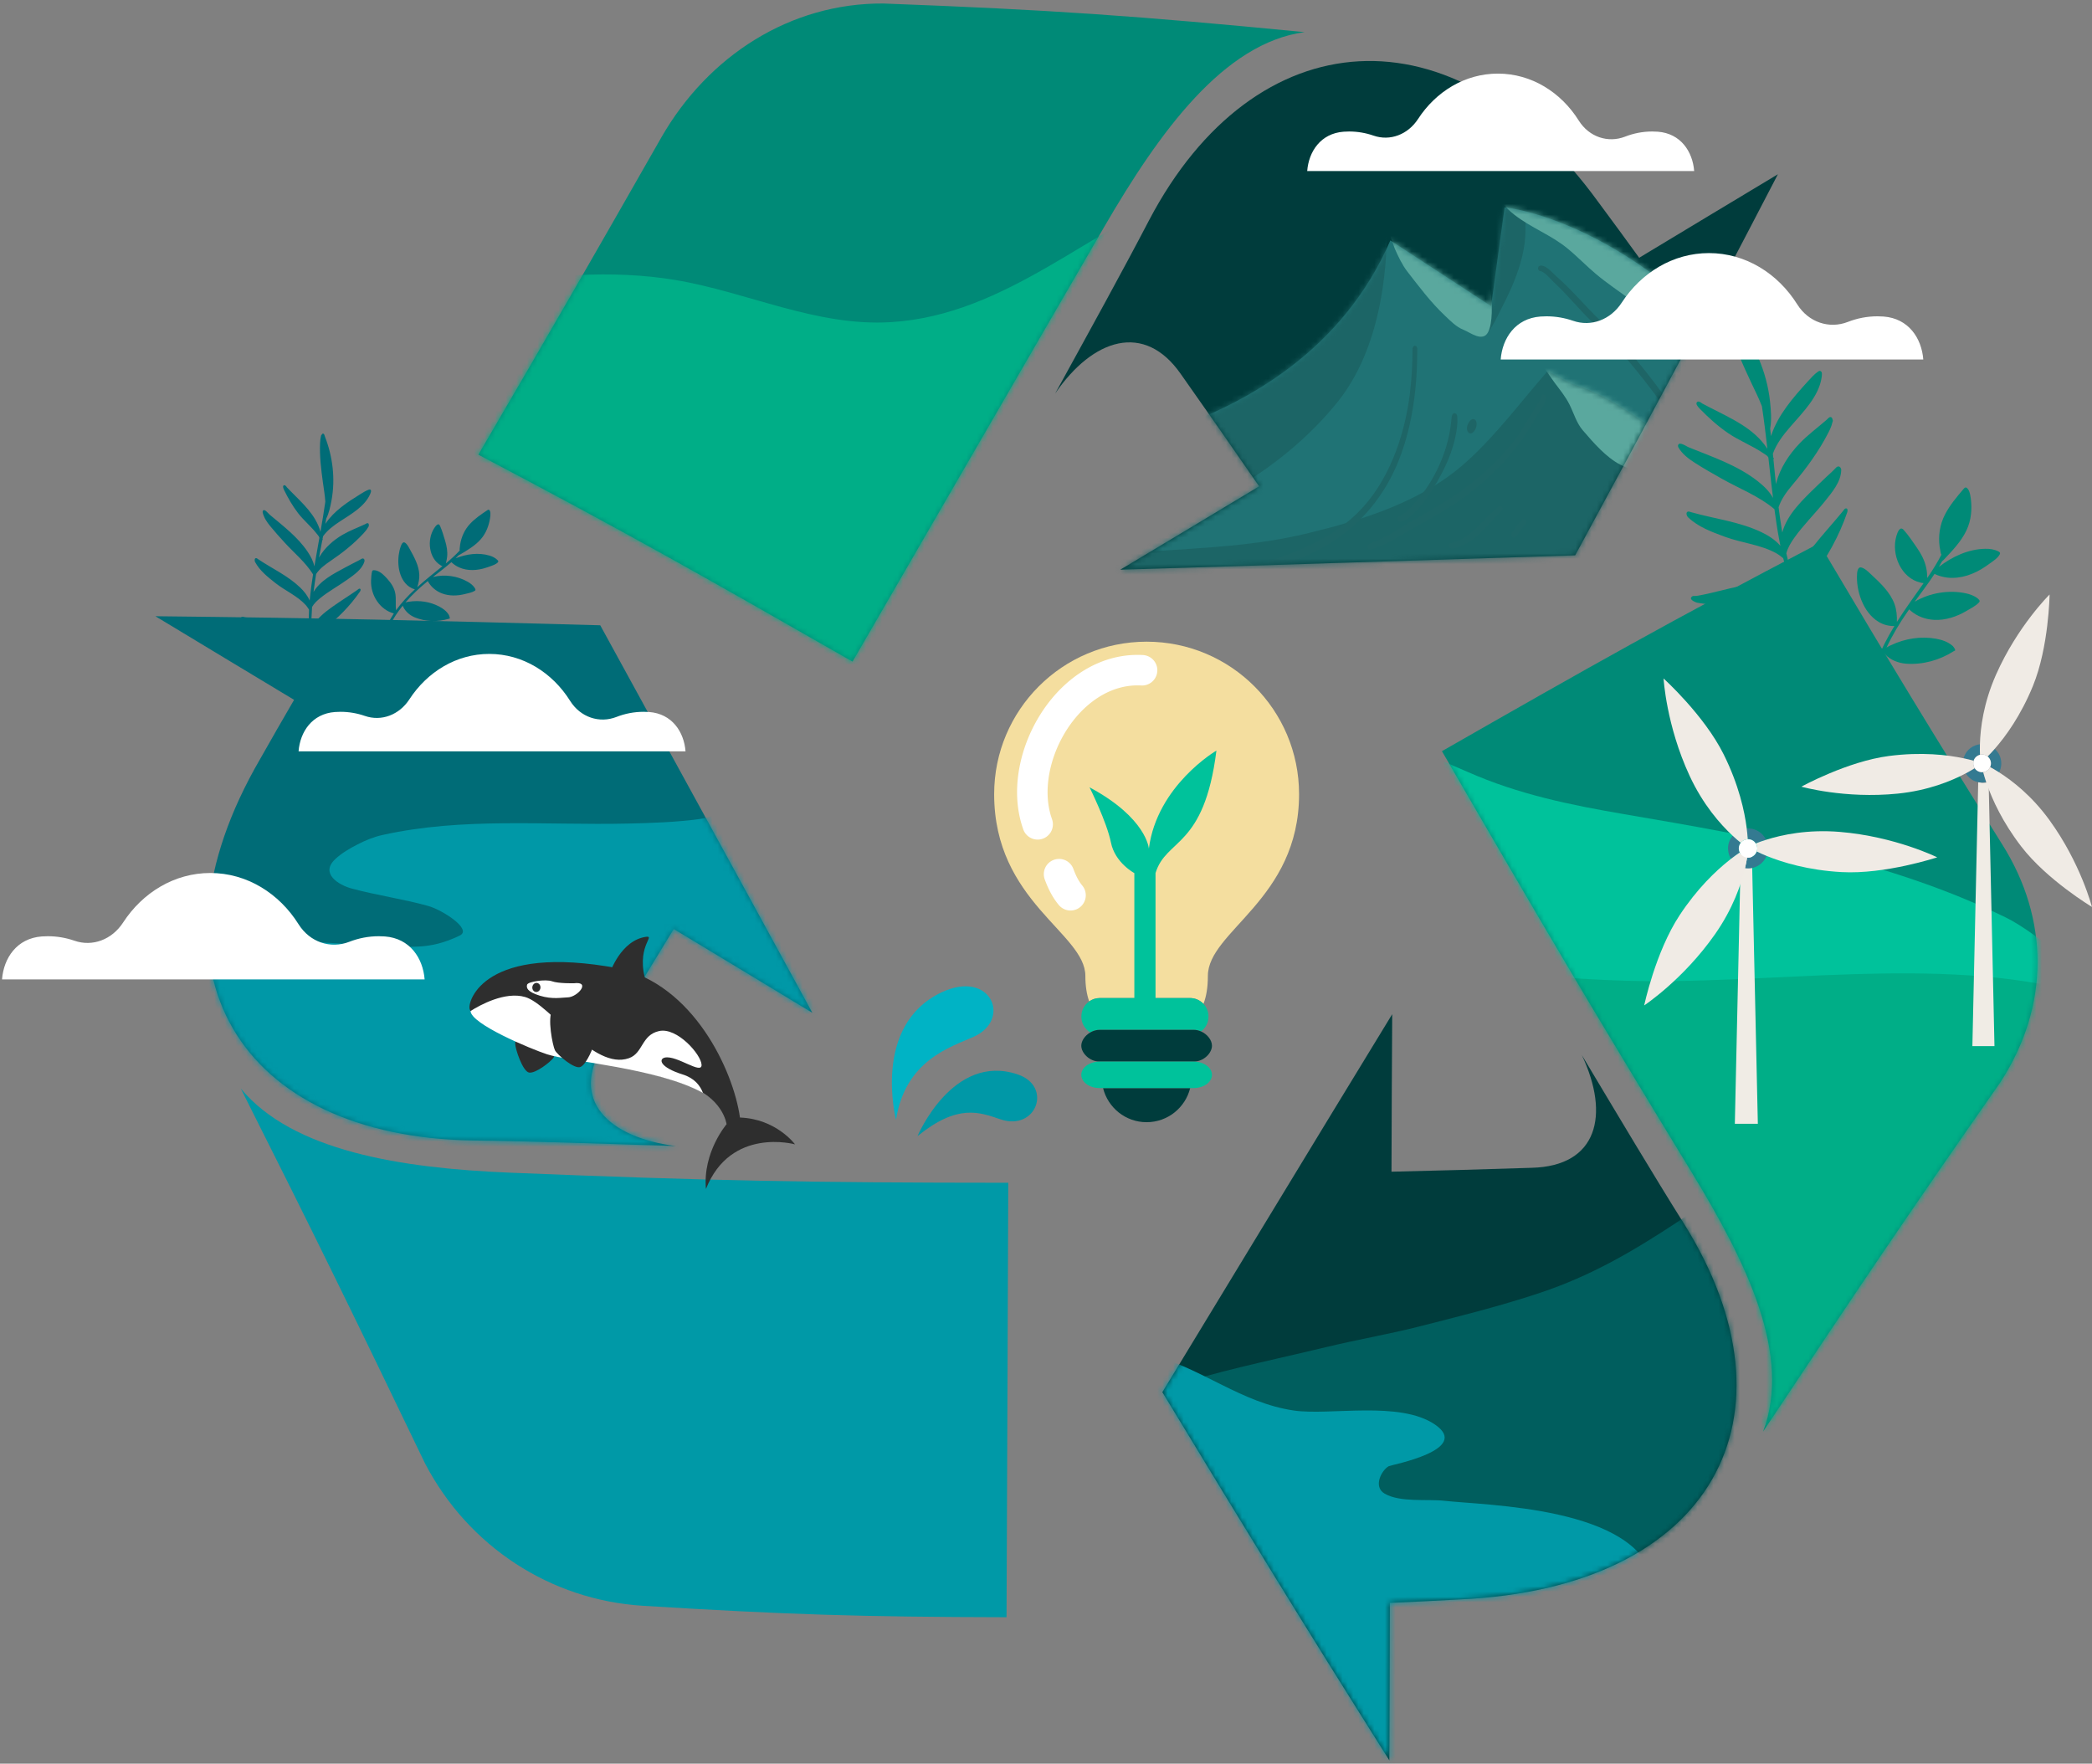 <svg width="395" height="333" viewBox="0 0 395 333" fill="none" xmlns="http://www.w3.org/2000/svg">
<rect x="0" y="0" width="395" height="333" fill="#808080" stroke="none"/>
<path d="M153.377 191.224C137.454 162.007 129.33 147.301 113.334 118.061C79.385 117.136 62.485 116.706 29.344 116.351C39.809 122.683 45.048 125.82 55.528 132.138C52.936 136.604 51.671 138.801 49.117 143.311C25.73 183.556 45.364 214.647 89.288 215.333C100.553 215.473 113.049 215.916 127.635 216.395C114.801 214.769 107.598 207.719 113.862 197.438C119.179 188.585 121.842 184.159 127.209 175.403C137.685 181.72 142.916 184.875 153.377 191.224Z" fill="#006C77"/>
<mask id="mask0_5667_10985" style="mask-type:luminance" maskUnits="userSpaceOnUse" x="29" y="116" width="125" height="101">
<path d="M153.377 191.224C137.454 162.007 129.33 147.301 113.334 118.061C79.385 117.136 62.485 116.706 29.344 116.351C39.809 122.683 45.048 125.82 55.528 132.138C52.936 136.604 51.671 138.801 49.117 143.311C25.73 183.556 45.364 214.647 89.288 215.333C100.553 215.473 113.049 215.916 127.635 216.395C114.801 214.769 107.598 207.719 113.862 197.438C119.179 188.585 121.842 184.159 127.209 175.403C137.685 181.72 142.916 184.875 153.377 191.224Z" fill="white"/>
</mask>
<g mask="url(#mask0_5667_10985)">
<path fill-rule="evenodd" clip-rule="evenodd" d="M138.937 153.388C139.035 153.586 139.12 152.688 138.903 152.728C136.613 153.15 134.489 154.319 132.182 154.632C127.642 155.248 123.045 155.397 118.465 155.501C103.008 155.849 87.405 154.269 72.165 157.667C70.55 158.027 68.997 158.672 67.525 159.428C66.017 160.202 64.514 161.067 63.281 162.23C60.403 164.944 63.958 167.1 66.352 167.75C71.143 169.051 76.092 169.726 80.873 171.062C83.488 171.793 89.253 175.456 86.81 176.641C80.995 179.463 77.364 178.733 71.142 178.51C57.792 178.031 42.642 175.797 29.493 180.14C24.595 181.758 11.034 186.13 12.969 194.762C15.649 206.71 32.963 218.064 43.984 221.052C79.032 230.552 111.149 225.544 146.174 219.812C157.291 217.992 170.72 218.527 180.78 212.245C193.908 204.047 212.907 185.835 198.316 169.605C195.467 166.436 192.436 163.343 188.917 160.941C185.433 158.563 181.546 156.711 177.531 155.416L138.937 153.388Z" fill="#0098A7"/>
</g>
<path d="M45.469 205.537C55.245 217.309 75.527 220.571 96.384 221.419C133.862 222.949 152.667 223.304 190.375 223.32C190.261 256.137 190.183 272.533 190.048 305.351C162.483 305.293 148.737 304.869 121.381 303.191C103.975 302.102 88.468 292.048 80.262 276.334C66.384 247.484 59.423 233.243 45.469 205.537Z" fill="#0099A7"/>
<path d="M211.526 107.566C245.795 106.543 263.091 105.933 297.413 104.856C313.106 75.874 320.889 61.432 335.694 32.9C325.202 39.193 319.982 42.359 309.498 48.671C306.455 44.477 304.953 42.423 301.853 38.242C274.441 0.423 236.798 3.839 216.975 41.562C211.923 51.251 206.053 61.874 199.234 74.291C206.359 63.891 216.096 60.735 222.972 70.648C228.927 79.117 231.902 83.354 237.745 91.824C227.263 98.133 222.03 101.284 211.526 107.566Z" fill="#003C3C"/>
<mask id="mask1_5667_10985" style="mask-type:luminance" maskUnits="userSpaceOnUse" x="199" y="11" width="137" height="97">
<path d="M211.526 107.566C245.795 106.543 263.091 105.933 297.413 104.856C313.106 75.874 320.889 61.432 335.694 32.9C325.202 39.193 319.982 42.359 309.498 48.671C306.455 44.477 304.953 42.423 301.853 38.242C274.441 0.423 236.798 3.839 216.975 41.562C211.923 51.251 206.053 61.874 199.234 74.291C206.359 63.891 216.096 60.735 222.972 70.648C228.927 79.117 231.902 83.354 237.745 91.824C227.263 98.133 222.03 101.284 211.526 107.566Z" fill="white"/>
</mask>
<g mask="url(#mask1_5667_10985)">
<path fill-rule="evenodd" clip-rule="evenodd" d="M190.375 86.773C190.375 86.773 244.682 86.586 262.52 45.397L281.538 57.807L284.095 39.148C284.095 39.148 312.073 41.667 337.66 78.802L335.148 110.329H191.362L190.375 86.773Z" fill="#207375"/>
<mask id="mask2_5667_10985" style="mask-type:luminance" maskUnits="userSpaceOnUse" x="190" y="39" width="148" height="72">
<path d="M190.375 86.773C190.375 86.773 244.682 86.586 262.52 45.397L281.538 57.807L284.095 39.148C284.095 39.148 312.073 41.667 337.66 78.802L335.148 110.329H191.362L190.375 86.773Z" fill="white"/>
</mask>
<g mask="url(#mask2_5667_10985)">
<path fill-rule="evenodd" clip-rule="evenodd" d="M261.66 42.477C261.66 42.289 261.66 43.3 261.66 43.523C261.66 44.375 261.774 45.159 261.774 46.006C261.774 48.596 261.461 51.683 261.088 54.242C259.949 62.051 257.383 69.878 252.624 75.812C241.708 89.423 224.585 98.516 208.817 101.697C202.499 102.971 193.041 103.084 189.029 96.206C184.803 88.96 192.272 81.641 197.15 78.688C201.637 75.974 206.854 74.415 211.676 72.675C220.67 69.429 229.643 66.264 238.098 61.432C243.403 58.401 248.624 54.256 253.082 49.797C255.85 47.029 259.085 43.196 262.346 41.954" fill="#1C6566"/>
<path fill-rule="evenodd" clip-rule="evenodd" d="M279.047 55.252C279.239 55.333 278.84 57.009 278.826 57.337C278.752 58.989 278.986 60.689 279.2 62.267C279.256 62.683 279.327 63.683 279.839 63.575C281.186 63.288 282.738 59.675 283.429 58.352C285.869 53.683 288.222 48.203 288.026 42.768C287.958 40.874 288.674 38.759 287.666 37.325C287.273 36.767 282.795 33.344 282.645 33.642C280.842 37.236 282.346 47.417 281.074 51.339C280.718 52.436 280.157 54.122 279.565 55.056C279.39 55.332 278.702 56.77 278.803 56.704" fill="#1C6566"/>
<path fill-rule="evenodd" clip-rule="evenodd" d="M196.135 103.991C197.02 103.991 198.739 105.09 200.046 105.183C205.895 105.601 211.782 104.482 217.602 104.09C227.417 103.43 237.148 103.054 246.804 100.713C257.197 98.193 268.337 94.871 276.875 87.204C282.522 82.133 287.126 75.885 292.085 70.218C292.203 70.082 293.313 70.621 293.476 70.714C294.649 71.385 296.185 72.28 297.473 72.701C304.948 75.142 311.139 80.403 317.724 84.919C322.902 88.47 328.735 90.643 332.586 96.144C333.969 98.12 335.903 99.64 336.236 102.302C337.606 113.267 323.585 113.24 317.55 113.527C315.729 113.614 313.898 113.726 312.075 113.726H305.73C292.942 113.726 280.193 113.139 267.402 113.626C257.661 113.998 248.076 115.555 238.374 116.408C231.393 117.021 224.42 117.205 217.428 117.501C215.814 117.569 214.168 117.609 212.561 117.798C211.023 117.98 209.496 118.142 207.955 118.295C203.644 118.724 197.394 120.147 194.484 115.713C193.407 114.072 192.482 112.243 193.354 110.249" fill="#1C6566"/>
<mask id="mask3_5667_10985" style="mask-type:luminance" maskUnits="userSpaceOnUse" x="193" y="70" width="144" height="49">
<path d="M196.135 103.991C197.02 103.991 198.739 105.09 200.046 105.183C205.895 105.601 211.782 104.482 217.602 104.09C227.417 103.43 237.148 103.054 246.804 100.713C257.197 98.193 268.337 94.871 276.875 87.204C282.522 82.133 287.126 75.885 292.085 70.218C292.203 70.082 293.313 70.621 293.476 70.714C294.649 71.385 296.185 72.28 297.473 72.701C304.948 75.142 311.139 80.403 317.724 84.919C322.902 88.47 328.735 90.643 332.586 96.144C333.969 98.12 335.903 99.64 336.236 102.302C337.606 113.267 323.585 113.24 317.55 113.527C315.729 113.614 313.898 113.726 312.075 113.726H305.73C292.942 113.726 280.193 113.139 267.402 113.626C257.661 113.998 248.076 115.555 238.374 116.408C231.393 117.021 224.42 117.205 217.428 117.501C215.814 117.569 214.168 117.609 212.561 117.798C211.023 117.98 209.496 118.142 207.955 118.295C203.644 118.724 197.394 120.147 194.484 115.713C193.407 114.072 192.482 112.243 193.354 110.249" fill="white"/>
</mask>
<g mask="url(#mask3_5667_10985)">
<path fill-rule="evenodd" clip-rule="evenodd" d="M290.773 67.986C290.431 67.746 291.418 69.315 291.562 69.5C292.235 70.358 292.832 71.305 293.488 72.194C294.49 73.554 295.586 74.848 296.362 76.418C297.165 78.041 297.676 79.878 298.838 81.228C300.893 83.619 303.245 86.345 305.956 87.747C308.268 88.942 310.704 89.565 313.015 90.76C316.41 92.516 318.754 96.217 321.886 98.408C324.8 100.447 328.327 100.351 331.563 100.462C332.16 100.482 335.044 100.465 335.131 99.301C335.208 98.271 333.771 96.404 333.349 95.553C331.509 91.831 329.853 88.543 326.822 85.887C318.662 78.737 310.1 72.565 299.947 69.88C298.754 69.564 297.639 68.944 296.421 68.76C295.469 68.617 294.489 68.835 293.565 68.591C292.221 68.236 291.312 67.659 289.898 68.047" fill="#5AA89E"/>
</g>
<path fill-rule="evenodd" clip-rule="evenodd" d="M262.577 44.656C262.517 44.579 263.176 46.539 263.347 46.928C263.99 48.392 264.763 50.032 265.721 51.266C268.014 54.219 270.134 57.053 272.792 59.573C273.857 60.582 274.972 61.742 276.306 62.257C277.568 62.745 279.971 64.708 280.99 62.689C282.661 59.378 281.038 48.657 278.79 46.147C277.545 44.758 275.439 49.669 274.027 48.522C273.053 47.73 272.001 47.056 270.98 46.358C269.521 45.36 267.669 43.818 265.966 43.42C264.563 43.093 263.111 44.645 261.883 44.083" fill="#5AA89E"/>
<path fill-rule="evenodd" clip-rule="evenodd" d="M283.664 37.514C283.12 38.269 285.352 40.092 285.977 40.579C289.143 43.045 292.831 44.342 295.966 46.913C297.84 48.45 299.551 50.245 301.416 51.801C303.511 53.547 305.731 55.018 307.906 56.617C310.266 58.353 312.634 60.141 315.303 61.157C315.678 61.3 316.019 61.558 316.395 61.701C317.97 62.301 322.053 63.125 322.974 60.707C323.235 60.022 322.615 58.809 322.34 58.254C321.335 56.223 319.487 54.302 318.101 52.568C314.091 47.547 309.102 43.435 303.981 40.004C301.522 38.356 299.018 36.741 296.177 36.13C293.263 35.503 289.576 34.036 286.611 34.797C285.446 35.095 284.492 35.089 283.706 36.181C283.481 36.493 283.325 37.13 283.434 37.539C283.46 37.636 283.596 38.197 283.709 38.04" fill="#5AA89E"/>
<path d="M290.953 50.138C292.109 50.165 293.139 51.571 294.181 52.462C296.926 54.885 299.31 57.771 301.993 60.38C309.434 67.617 315.682 76.364 321.454 85.424L321.565 85.599C322.914 87.759 324.235 89.953 325.555 92.148L325.635 92.56C325.635 92.56 325.462 92.898 325.441 92.914L325.089 92.999L324.778 92.777C317.626 81.422 310.184 69.988 300.558 60.733C298.129 58.398 295.978 55.698 293.525 53.419C292.718 52.67 292.008 51.688 291.07 51.251C290.672 51.065 290.901 51.201 290.901 51.201L290.561 51.092L290.383 50.742L290.475 50.355C290.475 50.355 290.747 50.134 290.953 50.138ZM316.223 70.632C316.709 70.681 317.131 71.235 317.131 71.235C317.454 71.4 317.425 71.495 317.51 71.653C318.691 73.907 320.173 75.496 321.488 77.559C322.376 78.951 323.214 80.385 324.001 81.854C324.001 81.854 325.008 83.542 325.77 84.922C326.517 86.302 327.249 87.685 328.055 89.066L328.131 89.478C328.131 89.478 327.958 89.813 327.937 89.829C327.937 89.829 327.564 89.815 327.593 89.963C327.593 89.963 327.646 90.495 327.302 90.682C326.759 90.977 326.143 90.023 325.722 89.291L325.344 88.594L325.215 88.356L325.074 88.316C324.82 87.849 324.837 87.657 324.837 87.657C322.771 83.83 320.789 79.986 318.646 76.184C318.442 75.831 318.37 75.735 318.224 75.519C317.569 74.555 316.858 73.651 316.533 72.491L316.198 72.146C315.893 71.825 315.597 71.493 315.698 71.035L316.122 70.637C316.191 70.627 316.197 70.632 316.223 70.632ZM320.34 68.292C321.204 68.352 321.873 69.442 322.324 70.511C322.867 71.334 323.532 72.761 322.416 73.123C321.242 73.503 319.923 71.222 319.637 69.598C319.542 69.061 319.643 68.269 320.34 68.292Z" fill="#1E6566"/>
<path d="M267.163 65.263L267.478 65.415L267.609 65.774C267.607 72.96 266.767 80.102 264.177 86.743C261.575 93.417 257.048 98.923 251.308 102.456C247.613 104.731 243.587 106.378 239.516 107.51C237.876 107.966 236.211 108.122 234.504 108.009L233.739 107.856C233.13 107.55 233.198 107.481 233.198 107.481L233.279 106.866C233.536 106.606 233.406 106.697 233.705 106.709L233.995 106.623C234.088 106.623 234.181 106.621 234.274 106.62C234.716 106.611 234.766 106.624 234.969 106.632C236.946 106.698 238.897 106.179 240.776 105.545C246.313 103.679 251.87 101.25 256.403 96.762C262.057 91.164 265.188 82.613 266.212 74.269C266.557 71.457 266.706 68.617 266.711 65.776L266.844 65.414C266.844 65.414 267.129 65.263 267.163 65.263ZM291.727 74.597L291.883 74.951C291.975 76.315 290.823 77.309 290.159 78.527C286.983 84.352 282.574 89.221 277.435 93.142C274.364 95.486 271.09 97.441 267.746 99.204C267.677 99.24 267.609 99.277 267.541 99.314C265.238 100.565 263.036 102.122 260.636 103.138C260.038 103.392 259.412 103.594 258.782 103.761L258.396 103.694C258.396 103.694 258.169 103.371 258.162 103.343L258.22 102.913L258.527 102.641C262.021 101.508 265.117 99.104 268.368 97.348C275.873 93.272 283.132 87.82 287.577 80.792C288.456 79.402 289.235 77.922 290.146 76.591C290.462 76.127 290.813 75.66 290.96 75.115C291.003 74.955 290.973 75.022 290.973 75.022L291.087 74.647L291.4 74.469C291.509 74.511 291.618 74.554 291.727 74.597ZM283.624 95.688L283.627 95.692L283.72 96.079L283.552 96.441C281.101 98.813 278.975 101.852 275.832 103.145C275.255 103.383 274.633 103.52 274.01 103.562L273.677 103.436L273.515 103.085L273.621 102.715C273.864 102.563 273.987 102.518 274.159 102.486C276.434 102.045 278.325 100.159 280.032 98.445C280.529 97.943 281.025 97.44 281.523 96.939C281.523 96.939 282.229 96.244 282.966 95.607L283.314 95.498C283.417 95.561 283.52 95.624 283.624 95.688ZM288.1 98.197L288.269 98.545L288.17 98.915C288.17 98.915 287.722 99.177 287.907 99.11C287.908 99.108 286.97 100.306 286.234 101.323L285.893 101.529L285.523 101.397L285.345 101.008L285.457 100.59C286.072 99.748 286.594 98.719 287.424 98.208C287.665 98.06 287.862 98.114 288.1 98.197ZM274.638 77.991L274.989 78.168L275.154 78.589C275.18 79.082 275.179 79.805 275.179 79.805C274.906 83.739 273.345 87.529 271.381 90.916C269.863 93.532 268.098 96.121 265.899 97.815C265.439 98.168 264.884 98.47 264.308 98.457L263.985 98.302L263.846 97.94L263.976 97.583C263.976 97.583 264.836 97.223 265.414 96.707C269.747 92.795 272.864 86.911 273.81 81.085C273.902 80.516 273.995 79.682 273.995 79.682C274.007 79.611 274.017 79.539 274.027 79.467C274.075 79.115 274.114 78.585 274.114 78.585L274.282 78.166C274.282 78.166 274.602 77.991 274.638 77.991ZM278.218 79.128C279.078 79.235 279.017 80.985 278.011 81.723C277.421 82.156 276.59 81.323 277.19 80.023C277.439 79.484 277.78 79.115 278.218 79.128Z" fill="#1E6566"/>
</g>
</g>
<path d="M246.315 6.066C231.095 8.134 218.999 24.736 208.454 42.903C189.457 75.61 179.929 92.209 160.97 124.912C132.713 108.756 118.586 100.714 90.328 85.844C104.15 62.197 111.07 50.137 124.91 25.88C133.731 10.531 149.219 0.553 166.798 0.663C198.619 1.861 214.55 2.986 246.315 6.066Z" fill="#008A77"/>
<mask id="mask4_5667_10985" style="mask-type:luminance" maskUnits="userSpaceOnUse" x="90" y="0" width="157" height="125">
<path d="M246.315 6.066C231.095 8.134 218.999 24.736 208.454 42.903C189.457 75.61 179.929 92.209 160.97 124.912C132.713 108.756 118.586 100.714 90.328 85.844C104.15 62.197 111.07 50.137 124.91 25.88C133.731 10.531 149.219 0.553 166.798 0.663C198.619 1.861 214.55 2.986 246.315 6.066Z" fill="white"/>
</mask>
<g mask="url(#mask4_5667_10985)">
<path fill-rule="evenodd" clip-rule="evenodd" d="M55.518 71.753C72.891 55.852 104.364 49.029 127.441 52.856C141.15 55.129 154.07 61.697 168.244 60.823C190.113 59.475 206.13 42.861 225.71 35.214C238.392 30.26 258.718 25.77 266.576 40.97C279.583 66.131 250.092 96.611 234.32 112.248C216.442 129.974 195.711 146.018 170.6 151.956C132.386 160.992 75.17 150.556 42.172 131.332L55.518 71.753Z" fill="#00AE87"/>
</g>
<path d="M262.869 191.493C245.501 219.936 236.818 234.343 219.469 262.859C236.589 291.084 245.138 305.118 262.332 332.381C262.392 320.484 262.392 314.548 262.429 302.648C267.739 302.407 270.346 302.279 275.676 301.983C323.542 299.827 340.605 267.361 318.001 231.113C312.175 221.836 305.963 211.394 298.68 199.224C304.027 210.568 301.612 220.177 289.229 220.492C278.609 220.824 273.297 220.989 262.735 221.23C262.774 209.334 262.794 203.392 262.869 191.493Z" fill="#003C3C"/>
<mask id="mask5_5667_10985" style="mask-type:luminance" maskUnits="userSpaceOnUse" x="219" y="191" width="109" height="142">
<path d="M262.869 191.493C245.501 219.936 236.818 234.343 219.469 262.859C236.589 291.084 245.138 305.118 262.332 332.381C262.392 320.484 262.392 314.548 262.429 302.648C267.739 302.407 270.346 302.279 275.676 301.983C323.542 299.827 340.605 267.361 318.001 231.113C312.175 221.836 305.963 211.394 298.68 199.224C304.027 210.568 301.612 220.177 289.229 220.492C278.609 220.824 273.297 220.989 262.735 221.23C262.774 209.334 262.794 203.392 262.869 191.493Z" fill="white"/>
</mask>
<g mask="url(#mask5_5667_10985)">
<path fill-rule="evenodd" clip-rule="evenodd" d="M328.704 221.2C329.099 221.298 327.959 221.555 327.658 221.828C326.67 222.724 325.897 223.848 324.859 224.688C322.155 226.879 319.371 228.983 316.463 230.897C308.145 236.368 300.354 240.898 290.85 244.078C283.296 246.606 275.546 248.529 267.824 250.492C262.197 251.922 256.46 252.892 250.816 254.255C233.123 258.528 215.226 261.491 199.727 271.638C191.989 276.703 187.421 286.313 191.477 295.2C198.146 309.808 212.912 320.171 227.544 325.844C256.402 337.031 284.722 340.321 312.664 325.728C323.301 320.171 334.819 314.565 341.072 303.754C346.626 294.15 352.482 282.681 351.344 271.029C350.573 263.131 347.592 264.203 345.737 256.584C344.711 252.376 346.352 248.18 347.34 244.233L328.704 221.2Z" fill="#005E5E"/>
<path fill-rule="evenodd" clip-rule="evenodd" d="M180.365 255.285C181.588 254.994 182.466 253.651 183.72 253.562C194.021 252.824 207.442 253.235 217.493 255.868C226.972 258.353 234.389 264.899 244.343 266.329C251.146 267.308 264.277 264.423 270.94 268.969C277.935 273.743 262.681 276.584 262.23 276.828C260.84 277.58 259.229 280.713 261.421 282.005C264.339 283.725 269.608 283.013 272.671 283.361C280.536 284.256 309.188 284.443 312.193 298.472C312.484 299.834 311.572 301.196 311.447 302.583C311.262 304.641 311.84 309.824 310.464 311.778C307.129 316.516 299.024 322.5 294.405 325.75C284.156 332.96 280.186 336.234 267.853 339.416C262.245 340.863 251.35 340.551 245.671 340.877C227.983 341.893 216.648 343.984 200.527 336.766L180.365 255.285Z" fill="#0099A7"/>
</g>
<path d="M332.892 270.306C338.374 255.881 329.864 238.504 319.378 221.274C300.495 190.306 291.025 174.255 272.258 141.829C300.744 125.541 315.027 117.481 343.474 102.577C357.276 125.855 364.197 137.291 378.056 159.447C386.894 173.466 387.105 189.878 377.692 204.343C359.787 229.98 350.816 243.316 332.892 270.306Z" fill="#008A77"/>
<mask id="mask6_5667_10985" style="mask-type:luminance" maskUnits="userSpaceOnUse" x="272" y="102" width="113" height="169">
<path d="M332.892 270.306C338.374 255.881 329.864 238.504 319.378 221.274C300.495 190.306 291.025 174.255 272.258 141.829C300.744 125.541 315.027 117.481 343.474 102.577C357.276 125.855 364.197 137.291 378.056 159.447C386.894 173.466 387.105 189.878 377.692 204.343C359.787 229.98 350.816 243.316 332.892 270.306Z" fill="white"/>
</mask>
<g mask="url(#mask6_5667_10985)">
<path fill-rule="evenodd" clip-rule="evenodd" d="M262.627 139.12C262.311 137.652 267.082 140.788 267.405 141.007C270.427 143.056 273.819 144.291 277.156 145.765C286.677 149.971 296.381 151.969 306.669 153.727C331.384 157.95 356.183 162.233 378.72 173.23C384.872 176.231 397.089 186.535 399.419 192.826C400.472 195.671 399.676 198.616 399.422 201.479C397.77 220.045 378.788 226.372 362.074 224.663C348.861 223.312 335.643 223.207 322.752 219.318C311.531 215.934 301.332 210.467 290.296 206.581C275.154 201.249 255.467 193.811 246.319 179.852L262.627 139.12Z" fill="#00C29B"/>
<path fill-rule="evenodd" clip-rule="evenodd" d="M273.668 183.16C274.153 186.293 279.207 183.56 281.987 183.717C291.561 184.256 301.043 185.162 310.732 185.247C339.729 185.502 371.366 179.908 397.858 189.015C404.498 191.299 410.403 195.112 416.579 198.343C428.198 204.425 434.794 211.961 426.103 230.529C415.92 252.283 398.128 264.311 379.713 269.061C342.56 278.644 302.15 281.897 276.549 257.135C260.76 241.863 251.411 209.571 273.375 181.831" fill="#00AE87"/>
</g>
<path d="M346.958 124.449C346.764 124.489 346.639 124.26 346.383 124.142L346.344 124.114C343.242 121.078 340.946 117.339 339.267 113.358L339.134 113.213L339.01 112.99C338.982 112.906 339.023 112.767 339.023 112.767C338.963 112.615 338.903 112.463 338.844 112.31C338.813 112.237 338.786 112.163 338.756 112.09C336.903 111.817 334.913 112.428 333.034 112.846C332.596 112.943 332.158 113.039 331.718 113.134C328.498 113.822 325.162 114.393 321.888 114.013C321.389 113.955 320.893 113.872 320.4 113.786C320.4 113.786 318.895 113.308 319.361 112.75C319.658 112.392 319.847 112.584 320.367 112.504C323.214 112.054 325.978 111.126 328.828 110.65C332.038 110.115 335.405 110.079 338.435 111.224C338.401 111.134 338.367 111.043 338.337 110.951C337.695 109.134 337.156 107.28 336.699 105.409C336.699 105.409 336.047 104.835 335.427 104.486C332.483 102.831 328.906 102.53 325.694 101.354C323.203 100.434 320.637 99.5 318.731 97.669C318.731 97.669 318.622 97.537 318.607 97.515C318.595 97.49 318.58 97.467 318.568 97.443C318.547 97.402 318.528 97.361 318.512 97.318C318.495 97.28 318.483 97.239 318.471 97.199C318.418 97.003 318.404 96.728 318.643 96.621C318.865 96.522 319.105 96.647 319.321 96.71C323.696 97.953 328.371 98.478 332.585 100.479C333.929 101.12 335.201 101.949 336.165 103.056C336.165 103.056 336.061 102.529 335.958 101.995C335.59 100.054 335.297 98.097 335.037 96.134C332.116 93.669 328.445 92.272 325.112 90.394C323.377 89.417 321.639 88.429 319.979 87.364C318.78 86.594 317.627 85.71 316.919 84.5C316.809 84.298 316.832 84.105 316.832 84.105C316.89 83.844 317.078 83.684 317.541 83.823C318.049 83.976 318.478 84.306 318.978 84.509C323.434 86.295 328.1 87.895 331.844 90.822C332.99 91.72 334.067 92.741 334.761 93.999L334.771 94.016C334.5 91.82 334.255 89.615 334.011 87.412L333.894 86.381C333.728 86.18 333.857 86.186 333.345 85.838C333.268 85.785 333.189 85.734 333.11 85.682C332.968 85.589 332.807 85.486 332.807 85.486C330.75 84.109 328.372 83.196 326.321 81.8C324.333 80.446 322.548 78.823 320.893 77.123C320.868 77.098 320.846 77.072 320.821 77.046C320.521 76.706 320.119 76.228 320.422 75.92C320.665 75.671 321.108 75.927 321.385 76.173C321.394 76.178 322.148 76.575 322.743 76.884C326.788 78.975 331.158 80.825 333.671 84.688L333.709 84.748C333.407 82.108 333.089 79.46 332.691 76.825L332.67 76.701C332.062 75.103 331.276 73.579 330.555 72.036C329.076 68.864 327.615 65.667 326.758 62.254C326.596 61.623 326.49 60.978 326.447 60.326L326.588 59.887C326.656 59.823 326.619 59.67 326.85 59.637C327.195 59.588 327.341 59.99 327.581 60.287C331.194 64.727 333.602 70.156 334.211 75.832C334.382 77.513 334.54 79.235 334.232 80.921C334.261 81.188 334.293 81.453 334.322 81.719C334.354 81.983 334.391 82.34 334.391 82.34C334.41 82.288 334.426 82.237 334.442 82.186C335.726 78.342 338.534 75.092 341.364 71.988C341.976 71.319 342.596 70.621 343.325 70.122C343.446 70.04 343.6 69.994 343.731 70.056C344.09 70.231 344.01 70.706 343.977 71.043C343.967 71.136 343.954 71.23 343.941 71.322C343.405 74.814 340.564 77.684 338.063 80.551C336.713 82.104 335.431 83.754 334.75 85.652L334.812 86.383C334.875 86.468 334.99 86.506 334.878 86.689L334.847 86.717C334.999 88.251 335.15 89.786 335.311 91.32L335.322 91.417C335.336 91.346 335.354 91.274 335.372 91.202C336.094 88.399 337.8 85.793 339.81 83.702C341.373 82.076 343.204 80.736 344.922 79.24C345.043 79.131 345.068 79.069 345.306 78.868C345.496 78.707 345.868 78.652 345.974 79.075C346.157 79.541 346.03 79.507 345.967 79.806C345.82 80.46 345.534 81.076 345.227 81.681C343.449 85.166 341.101 88.385 338.547 91.415C337.442 92.734 336.367 94.125 335.831 95.758L335.823 95.788C336.012 97.27 336.222 98.748 336.466 100.217L336.494 100.388L336.52 100.541C337.438 97.108 340.354 94.372 343.118 91.696C343.705 91.128 344.294 90.559 344.89 90.002C345.189 89.724 345.488 89.448 345.795 89.175C346.122 88.881 346.408 88.559 346.726 88.241C346.929 88.037 347.346 87.969 347.535 88.341L347.636 88.59C347.663 88.73 347.646 88.77 347.644 88.84C347.584 90.982 345.937 92.937 344.595 94.612C342.711 96.967 340.532 99.09 338.793 101.539C338.15 102.447 337.554 103.408 337.29 104.471L337.288 104.481C337.709 106.368 338.212 108.235 338.809 110.068C338.809 110.068 338.897 109.494 339.024 109.035C339.614 106.873 340.962 104.934 342.364 103.162C344.126 100.939 346.054 98.845 347.849 96.659C348.034 96.434 348.278 96.112 348.278 96.112C348.408 95.977 348.683 95.924 348.792 96.116C348.912 96.321 348.783 96.681 348.801 96.685C347.275 101.176 344.938 105.354 342.067 109.193C341.244 110.291 340.348 111.353 339.812 112.593L339.77 112.694C341.388 116.691 343.702 120.468 346.762 123.604L346.889 123.792C347.003 124.023 346.98 123.876 347.073 124.211C347.098 124.295 347.151 124.38 346.958 124.449Z" fill="#008A77"/>
<path d="M366.572 104.725C366.519 104.646 366.473 104.551 366.449 104.441C366.364 104.036 366.288 103.628 366.227 103.218L366.22 103.169C365.968 101.17 366.253 99.094 367.219 97.193C368.135 95.392 369.475 93.806 370.746 92.326C370.918 92.124 371.117 91.882 371.451 92.19C371.772 92.497 371.89 92.975 372.002 93.431C372.002 93.431 372.08 93.848 372.118 94.141C372.371 96.109 372.217 98.198 371.298 100.14C370.29 102.271 368.59 104.011 366.964 105.737L366.821 105.86L366.702 105.958C366.506 106.32 366.301 106.679 366.09 107.034C368.635 105.064 371.696 103.674 374.83 103.619C375.693 103.603 376.557 103.712 377.32 104.115C377.344 104.128 377.368 104.14 377.391 104.154C377.409 104.164 377.425 104.174 377.443 104.185C377.583 104.274 377.724 104.4 377.583 104.663C377.207 105.362 376.466 105.845 375.772 106.344C375.772 106.344 375.251 106.711 374.896 106.959C372.772 108.425 370.199 109.334 367.721 109.062C366.862 108.968 366.032 108.729 365.261 108.364C364.085 110.168 362.772 111.899 361.52 113.608C364.413 111.914 367.966 111.355 371.107 112.011C371.93 112.183 372.712 112.449 373.403 112.982C373.416 112.991 373.427 113.003 373.439 113.014C373.474 113.046 373.508 113.079 373.542 113.113C373.563 113.134 373.584 113.156 373.604 113.177C373.619 113.193 373.634 113.209 373.648 113.225C373.759 113.352 373.887 113.504 373.672 113.739C373.024 114.431 372.138 114.857 371.299 115.353C369.426 116.455 367.318 117.144 365.206 117.038C363.562 116.955 361.985 116.366 360.768 115.32C360.669 115.235 360.574 115.144 360.482 115.049C360.381 115.192 360.281 115.334 360.182 115.477C358.677 117.646 357.313 119.905 356.207 122.262C356.588 122.005 356.771 121.952 357.039 121.824C359.679 120.555 362.677 120.103 365.466 120.585C366.644 120.789 367.807 121.174 368.688 121.953C368.698 121.963 368.697 121.963 368.707 121.973C368.935 122.208 369.126 122.577 369.126 122.577C369.191 122.956 369.207 122.746 368.874 122.962C366.198 124.673 362.982 125.547 359.878 125.31C358.406 125.197 356.984 124.617 355.989 123.603C355.9 123.512 355.814 123.416 355.733 123.315C354.892 125.271 354.236 127.292 353.831 129.383C353.352 131.849 353.229 134.347 353.529 136.798C353.58 137.341 353.655 137.881 353.747 138.417L353.607 138.769C353.544 138.733 353.549 138.725 353.502 138.672L353.345 138.558C353.21 138.016 353.096 137.471 352.999 136.921L352.995 136.9C352.48 133.369 352.861 129.623 353.914 126.217C353.937 126.145 353.959 126.072 353.982 125.999C350.103 126.18 346.439 123.382 345.409 119.493C345.199 118.698 345.018 117.881 344.968 117.075C344.945 116.69 345.495 116.546 346.091 116.536C347.324 116.513 348.498 117.129 349.583 117.75C350.952 118.533 352.217 119.535 352.904 120.965C353.523 122.254 353.725 123.706 354.319 125.012C355.177 122.637 356.357 120.382 357.689 118.2C356.653 118.229 355.636 117.966 354.759 117.447C351.642 115.6 350.443 111.287 350.639 108.422C350.647 108.313 350.661 106.947 351.457 107.152C352.15 107.332 352.693 107.905 353.212 108.381C355.044 110.078 356.946 111.876 357.73 114.107C358.1 115.157 358.201 116.299 358.158 117.445C359.744 114.929 361.513 112.507 363.204 110.104C362.984 110.102 362.776 110.035 362.56 109.984C359.025 109.155 357.02 104.753 358.067 101.203C358.294 100.435 358.745 99.291 359.425 100.035C360.335 101.031 361.121 102.234 361.924 103.391C362.748 104.583 363.443 105.872 363.725 107.338C363.839 107.927 363.877 108.526 363.889 109.127C363.921 109.081 363.953 109.034 363.985 108.987C364.935 107.616 365.818 106.185 366.572 104.725Z" fill="#008A77"/>
<path d="M61.265 130.221C61.13 130.208 61.094 130.025 60.95 129.892L60.931 129.865C59.51 127.152 58.753 124.127 58.449 121.065L58.391 120.939L58.355 120.761C58.353 120.698 58.407 120.612 58.407 120.612C58.398 120.496 58.389 120.38 58.381 120.264C58.376 120.207 58.372 120.151 58.367 120.095C57.212 119.525 55.792 119.529 54.484 119.423C54.179 119.398 53.873 119.373 53.568 119.346C51.33 119.148 49.04 118.845 46.979 117.906C46.665 117.764 46.358 117.604 46.053 117.443C46.053 117.443 45.166 116.805 45.581 116.522C45.846 116.339 45.931 116.509 46.287 116.563C48.233 116.846 50.221 116.787 52.175 117.054C54.376 117.355 56.58 118.029 58.33 119.439C58.326 119.37 58.322 119.301 58.32 119.232C58.262 117.86 58.279 116.485 58.352 115.115C58.352 115.115 58.041 114.588 57.706 114.222C56.113 112.483 53.839 111.536 51.977 110.068C50.534 108.924 49.045 107.755 48.165 106.112C48.165 106.112 48.12 105.999 48.115 105.981C48.112 105.962 48.107 105.943 48.104 105.924C48.098 105.892 48.094 105.859 48.092 105.827C48.089 105.797 48.089 105.767 48.089 105.737C48.093 105.593 48.139 105.403 48.316 105.379C48.481 105.358 48.612 105.493 48.741 105.581C51.349 107.335 54.295 108.663 56.647 110.901C57.397 111.617 58.062 112.446 58.471 113.4C58.471 113.4 58.508 113.019 58.547 112.634C58.692 111.234 58.89 109.84 59.11 108.448C57.693 106.162 55.575 104.448 53.773 102.477C52.836 101.451 51.898 100.417 51.026 99.346C50.397 98.573 49.82 97.731 49.598 96.76C49.567 96.6 49.62 96.473 49.62 96.473C49.71 96.307 49.864 96.237 50.138 96.428C50.44 96.637 50.654 96.951 50.94 97.193C53.493 99.335 56.219 101.394 58.081 104.165C58.651 105.015 59.151 105.934 59.354 106.935L59.356 106.949C59.616 105.396 59.894 103.843 60.172 102.291L60.301 101.564C60.232 101.392 60.315 101.423 60.05 101.079C60.011 101.027 59.969 100.976 59.928 100.925C59.854 100.831 59.769 100.728 59.769 100.728C58.7 99.363 57.33 98.247 56.269 96.87C55.241 95.535 54.399 94.059 53.657 92.556C53.645 92.534 53.636 92.511 53.624 92.489C53.496 92.195 53.329 91.785 53.588 91.638C53.796 91.519 54.034 91.786 54.166 92.011C54.171 92.016 54.584 92.443 54.911 92.777C57.135 95.041 59.619 97.209 60.492 100.364L60.505 100.412C60.832 98.55 61.15 96.679 61.414 94.801L61.425 94.712C61.345 93.497 61.135 92.295 60.971 91.093C60.636 88.625 60.318 86.142 60.436 83.639C60.456 83.175 60.515 82.713 60.617 82.26L60.796 81.99C60.853 81.96 60.858 81.849 61.016 81.874C61.251 81.912 61.266 82.216 61.364 82.468C62.839 86.244 63.332 90.444 62.602 94.439C62.38 95.62 62.141 96.827 61.606 97.912C61.572 98.1 61.54 98.287 61.506 98.475C61.474 98.661 61.428 98.912 61.428 98.912C61.45 98.881 61.471 98.849 61.491 98.818C63.093 96.464 65.57 94.832 68.033 93.303C68.566 92.974 69.109 92.627 69.683 92.438C69.779 92.407 69.888 92.408 69.961 92.478C70.161 92.671 70.014 92.978 69.926 93.201C69.901 93.263 69.874 93.323 69.847 93.384C68.803 95.653 66.38 97.019 64.179 98.455C62.99 99.234 61.825 100.092 61.004 101.244L60.899 101.756C60.924 101.827 60.991 101.876 60.882 101.978L60.856 101.99C60.65 103.068 60.444 104.145 60.245 105.224L60.232 105.292C60.256 105.247 60.282 105.201 60.307 105.156C61.335 103.395 62.966 101.973 64.693 100.965C66.036 100.181 67.496 99.647 68.915 98.984C69.015 98.935 69.043 98.898 69.239 98.81C69.395 98.74 69.649 98.78 69.634 99.09C69.66 99.445 69.585 99.396 69.484 99.587C69.258 100.002 68.949 100.363 68.629 100.711C66.776 102.718 64.605 104.425 62.337 105.96C61.354 106.63 60.376 107.355 59.702 108.357L59.691 108.375C59.52 109.425 59.363 110.475 59.231 111.528L59.216 111.65L59.202 111.76C60.483 109.61 62.929 108.35 65.264 107.1C65.759 106.834 66.257 106.569 66.757 106.313C67.007 106.185 67.257 106.059 67.511 105.937C67.783 105.805 68.033 105.644 68.304 105.494C68.477 105.396 68.763 105.436 68.812 105.729L68.829 105.92C68.818 106.021 68.799 106.045 68.784 106.092C68.32 107.54 66.857 108.53 65.648 109.394C63.951 110.608 62.108 111.603 60.487 112.911C59.887 113.397 59.307 113.929 58.924 114.598L58.921 114.605C58.821 115.978 58.778 117.354 58.804 118.728C58.804 118.728 58.975 118.355 59.149 118.068C59.963 116.717 61.228 115.675 62.495 114.759C64.086 113.609 65.759 112.582 67.365 111.464C67.53 111.349 67.754 111.18 67.754 111.18C67.865 111.115 68.055 111.136 68.088 111.29C68.126 111.454 67.97 111.673 67.981 111.679C66.094 114.424 63.739 116.787 61.103 118.808C60.348 119.385 59.553 119.923 58.956 120.657L58.909 120.717C59.171 123.778 59.931 126.832 61.304 129.604L61.35 129.758C61.378 129.94 61.393 129.834 61.387 130.082C61.386 130.145 61.404 130.214 61.265 130.221Z" fill="#006C77"/>
<path d="M86.803 103.939C86.784 103.874 86.773 103.799 86.779 103.719C86.804 103.426 86.835 103.132 86.877 102.84L86.882 102.805C87.115 101.39 87.713 100.034 88.721 98.939C89.676 97.901 90.866 97.099 91.988 96.353C92.141 96.252 92.319 96.128 92.476 96.407C92.624 96.683 92.606 97.033 92.589 97.367C92.589 97.367 92.557 97.668 92.523 97.875C92.298 99.269 91.782 100.661 90.797 101.794C89.716 103.037 88.261 103.871 86.857 104.71L86.74 104.764L86.643 104.806C86.443 105.012 86.238 105.214 86.03 105.412C88.081 104.598 90.355 104.285 92.411 104.898C92.977 105.066 93.519 105.32 93.937 105.753C93.95 105.766 93.963 105.78 93.976 105.794C93.985 105.805 93.994 105.814 94.003 105.825C94.077 105.915 94.144 106.031 93.999 106.181C93.615 106.579 93.036 106.754 92.484 106.951C92.484 106.951 92.071 107.093 91.79 107.188C90.113 107.747 88.254 107.833 86.691 107.133C86.149 106.891 85.655 106.555 85.225 106.147C84.099 107.133 82.899 108.04 81.742 108.945C83.966 108.39 86.396 108.747 88.315 109.845C88.818 110.133 89.275 110.477 89.62 110.983C89.626 110.992 89.632 111.003 89.637 111.013C89.653 111.042 89.669 111.072 89.685 111.102C89.694 111.12 89.704 111.14 89.713 111.158C89.719 111.172 89.725 111.186 89.732 111.2C89.779 111.31 89.832 111.44 89.645 111.555C89.085 111.893 88.422 111.999 87.776 112.163C86.336 112.525 84.823 112.558 83.466 112.047C82.41 111.65 81.498 110.922 80.912 109.956C80.864 109.877 80.82 109.796 80.778 109.712C80.684 109.788 80.591 109.865 80.498 109.941C79.085 111.107 77.746 112.364 76.557 113.741C76.856 113.645 76.987 113.647 77.186 113.616C79.162 113.299 81.207 113.612 82.931 114.519C83.659 114.903 84.342 115.407 84.761 116.12C84.766 116.129 84.766 116.129 84.77 116.138C84.872 116.345 84.924 116.636 84.924 116.636C84.891 116.908 84.943 116.768 84.683 116.847C82.597 117.457 80.325 117.386 78.347 116.58C77.409 116.198 76.596 115.508 76.148 114.61C76.108 114.529 76.072 114.446 76.038 114.361C75.101 115.519 74.272 116.761 73.593 118.102C72.79 119.684 72.213 121.361 71.923 123.093C71.848 123.474 71.79 123.858 71.743 124.242L71.582 124.453C71.548 124.415 71.553 124.411 71.533 124.365L71.453 124.255C71.473 123.858 71.507 123.462 71.553 123.067L71.554 123.052C71.919 120.539 72.912 118.065 74.275 115.962C74.305 115.917 74.334 115.872 74.363 115.827C71.796 115.145 69.961 112.478 70.061 109.614C70.082 109.029 70.126 108.434 70.254 107.874C70.315 107.607 70.703 107.623 71.094 107.74C71.903 107.98 72.546 108.643 73.131 109.292C73.868 110.109 74.495 111.055 74.659 112.172C74.807 113.179 74.651 114.21 74.779 115.224C75.811 113.783 77.028 112.491 78.331 111.28C77.649 111.085 77.037 110.695 76.568 110.159C74.901 108.254 74.976 105.065 75.673 103.153C75.699 103.08 75.98 102.152 76.458 102.457C76.875 102.723 77.116 103.227 77.359 103.659C78.218 105.195 79.102 106.815 79.17 108.499C79.203 109.291 79.042 110.091 78.786 110.863C80.321 109.477 81.957 108.193 83.537 106.906C83.394 106.859 83.272 106.771 83.14 106.691C80.999 105.392 80.565 101.976 81.953 99.774C82.254 99.297 82.775 98.611 83.071 99.259C83.467 100.127 83.741 101.11 84.035 102.065C84.336 103.048 84.533 104.072 84.426 105.129C84.384 105.554 84.289 105.97 84.178 106.382C84.208 106.357 84.238 106.333 84.268 106.307C85.161 105.57 86.02 104.777 86.803 103.939Z" fill="#006C77"/>
<path fill-rule="evenodd" clip-rule="evenodd" d="M173.239 214.513C173.239 214.513 179.877 198.716 192.15 202.86C198.81 205.108 195.651 213.62 188.922 211.347C184.943 210.004 180.851 208.34 173.239 214.513Z" fill="#0098A7"/>
<path fill-rule="evenodd" clip-rule="evenodd" d="M169.181 211.425C169.181 211.425 164.567 193.634 177.756 187.379C187.092 182.951 191.114 192.479 183.85 195.754C179.555 197.691 170.941 200.122 169.181 211.425Z" fill="#00B3C5"/>
<path d="M115.136 183.757C115.136 183.757 117.171 177.519 122.031 176.873C123.843 176.689 119.83 178.8 122.08 185.771L115.136 183.757Z" fill="#2E2E2E"/>
<path d="M99.688 190.739C98.421 192.329 97.287 196.214 97.274 197.02C97.26 197.981 98.68 202.287 99.889 202.511C101.098 202.735 103.895 200.552 104.516 199.712C105.138 198.871 101.4 191.94 101.622 191.402C101.622 191.402 99.93 190.436 99.688 190.739Z" fill="#2E2E2E"/>
<path d="M88.664 190.478C88.286 188.988 91.5 178.108 116.712 182.827C130.86 185.811 138.479 202.093 139.714 211.005C146.571 211.247 150.113 216.069 150.113 216.069C150.113 216.069 137.972 212.685 133.295 224.488C132.655 217.556 137.188 212.265 137.188 212.265C137.188 212.265 136.561 207.106 129.361 204.746C124.683 202.798 107.2 199.277 104.408 197.264C101.617 195.25 89.415 193.439 88.664 190.478Z" fill="#2E2E2E"/>
<path d="M128.923 202.88C124.541 201.509 124.343 199.964 125.527 199.683C127.783 199.202 132.536 202.997 132.465 201.049C132.393 199.101 127.844 193.933 124.458 194.672C121.073 195.411 121.461 198.846 118.747 199.8C112.018 202.158 103.923 189.646 99.166 188.252C95.35 187.134 90.583 189.794 88.845 190.89C88.937 193.366 100.234 198.056 103.287 199.063C107.396 200.418 124.247 201.667 132.727 206.351C132.212 204.99 131.142 203.575 128.923 202.88Z" fill="white"/>
<path d="M108.351 185.651C108.351 185.651 105.422 185.718 104.238 185.28C103.053 184.842 99.686 185.326 99.524 185.921C99.362 186.517 99.523 187.252 101.93 187.999C104.337 188.745 106.164 188.328 107.168 188.318C109.034 188.299 111.674 185.235 108.351 185.651Z" fill="white"/>
<path d="M104.322 190.688C103.28 192.085 104.358 197.5 104.791 198.319C105.224 199.138 108.459 201.955 109.614 201.449C110.769 200.945 112.187 197.498 112.337 196.432C112.487 195.367 106.019 191.665 105.962 191.084L104.322 190.688Z" fill="#2E2E2E"/>
<path d="M101.961 186.823C101.762 187.247 101.296 187.421 100.919 187.211C100.543 187.001 100.398 186.487 100.596 186.063C100.794 185.639 101.261 185.465 101.637 185.675C102.014 185.885 102.159 186.399 101.961 186.823Z" fill="#2E2E2E"/>
<path d="M375.498 148.253C375.447 148.061 375.395 147.869 375.348 147.685C374.756 147.854 374.131 147.849 373.516 147.654L372.414 197.522H376.586L375.498 148.253Z" fill="#F0ECE5"/>
<path d="M372.697 143.497C372.909 142.98 373.351 142.629 373.856 142.507C373.831 141.971 373.819 141.305 373.84 140.526C372.566 140.671 371.409 141.487 370.889 142.757C370.833 142.895 370.789 143.034 370.75 143.175C371.502 143.335 372.141 143.497 372.655 143.642C372.669 143.594 372.678 143.545 372.697 143.497Z" fill="#347A91"/>
<path d="M375.289 142.829C375.855 143.281 376.087 144.061 375.799 144.765C375.788 144.79 375.773 144.811 375.762 144.835C376.247 145.096 376.817 145.425 377.455 145.829C377.511 145.725 377.562 145.617 377.608 145.505C378.211 144.029 377.769 142.389 376.63 141.396C376.123 141.973 375.674 142.444 375.289 142.829Z" fill="#347A91"/>
<path d="M375.025 147.675C374.78 146.949 374.595 146.315 374.454 145.787C374.178 145.821 373.891 145.795 373.615 145.682C373.288 145.548 373.028 145.321 372.848 145.046C372.394 145.331 371.832 145.662 371.156 146.022C371.545 146.66 372.131 147.186 372.875 147.49C373.046 147.56 373.22 147.611 373.394 147.654C373.941 147.788 374.497 147.791 375.025 147.675Z" fill="#347A91"/>
<path d="M373.855 142.507C374.186 142.427 374.542 142.442 374.88 142.581C375.033 142.643 375.165 142.731 375.288 142.829C375.673 142.444 376.122 141.973 376.628 141.396C378.673 139.069 381.537 135.16 383.848 129.511C386.861 122.148 386.992 112.248 386.992 112.248C386.992 112.248 380.931 118.213 376.867 127.408C374.507 132.749 373.918 137.488 373.839 140.526C373.818 141.305 373.83 141.971 373.855 142.507Z" fill="#F0EBE5"/>
<path d="M374.453 145.786C374.594 146.316 374.779 146.948 375.024 147.675C375.066 147.801 375.112 147.932 375.158 148.063C376.184 150.995 378.111 155.237 381.647 159.838C386.496 166.145 394.987 171.237 394.987 171.237C394.987 171.237 392.881 163 386.976 154.862C383.676 150.311 380.029 147.46 377.455 145.829C376.817 145.424 376.247 145.096 375.762 144.835C375.511 145.374 375.009 145.717 374.453 145.786Z" fill="#F0EBE5"/>
<path d="M372.656 143.642C372.143 143.497 371.504 143.335 370.751 143.175C367.728 142.533 362.85 141.94 356.686 142.735C348.797 143.753 340.125 148.532 340.125 148.532C340.125 148.532 348.304 150.855 358.307 149.845C364.086 149.262 368.472 147.451 371.157 146.023C371.833 145.662 372.395 145.331 372.848 145.046C372.585 144.641 372.507 144.13 372.656 143.642Z" fill="#F0EBE5"/>
<path d="M375.76 144.836C375.771 144.812 375.787 144.791 375.797 144.766C376.085 144.062 375.853 143.281 375.287 142.829C375.165 142.732 375.032 142.643 374.881 142.581C374.542 142.443 374.186 142.427 373.855 142.508C373.35 142.629 372.908 142.98 372.696 143.498C372.676 143.545 372.668 143.594 372.654 143.642C372.504 144.13 372.581 144.641 372.846 145.046C373.025 145.322 373.285 145.548 373.612 145.682C373.889 145.795 374.176 145.821 374.451 145.786C375.008 145.717 375.509 145.374 375.76 144.836Z" fill="white"/>
<path d="M330.774 160.879C330.721 160.679 330.667 160.48 330.618 160.288C330.001 160.464 329.351 160.459 328.71 160.255L327.562 212.187H331.907L330.774 160.879Z" fill="#F0ECE5"/>
<path d="M330.153 158.449C330.735 158.481 331.23 158.798 331.523 159.253C332.042 159.045 332.693 158.807 333.466 158.561C332.89 157.357 331.692 156.497 330.266 156.418C330.11 156.41 329.959 156.414 329.807 156.423C329.906 157.218 329.964 157.902 329.996 158.457C330.048 158.454 330.1 158.446 330.153 158.449Z" fill="#347A91"/>
<path d="M331.692 160.771C331.44 161.482 330.751 161.976 329.96 161.933C329.932 161.931 329.906 161.923 329.879 161.92C329.787 162.486 329.658 163.159 329.477 163.925C329.599 163.944 329.723 163.957 329.848 163.964C331.506 164.055 332.97 163.062 333.558 161.603C332.818 161.301 332.202 161.019 331.692 160.771Z" fill="#347A91"/>
<path d="M326.832 162.161C327.464 161.673 328.024 161.275 328.496 160.956C328.368 160.697 328.297 160.406 328.314 160.095C328.334 159.727 328.469 159.394 328.678 159.124C328.243 158.775 327.726 158.334 327.142 157.791C326.646 158.391 326.328 159.147 326.282 159.983C326.271 160.175 326.28 160.363 326.298 160.549C326.352 161.133 326.539 161.682 326.832 162.161Z" fill="#347A91"/>
<path d="M331.52 159.253C331.711 159.551 331.817 159.907 331.796 160.287C331.787 160.458 331.745 160.618 331.691 160.772C332.201 161.02 332.817 161.302 333.557 161.603C336.544 162.823 341.366 164.31 347.713 164.661C355.985 165.117 365.773 161.874 365.773 161.874C365.773 161.874 357.837 157.942 347.404 157.075C341.344 156.57 336.48 157.605 333.464 158.562C332.69 158.807 332.039 159.045 331.52 159.253Z" fill="#F0EBE5"/>
<path d="M328.502 160.956C328.029 161.275 327.469 161.672 326.838 162.161C326.728 162.246 326.615 162.335 326.502 162.425C323.965 164.434 320.447 167.775 317.124 172.822C312.568 179.742 310.449 189.833 310.449 189.833C310.449 189.833 317.838 184.954 323.836 176.371C327.19 171.573 328.754 167.014 329.482 163.925C329.663 163.159 329.792 162.486 329.883 161.92C329.268 161.857 328.76 161.48 328.502 160.956Z" fill="#F0EBE5"/>
<path d="M329.999 158.456C329.967 157.902 329.909 157.217 329.81 156.423C329.412 153.229 328.334 148.226 325.452 142.431C321.763 135.014 314.107 128.107 314.107 128.107C314.107 128.107 314.606 136.948 319.007 146.448C321.55 151.937 324.826 155.636 327.146 157.791C327.73 158.334 328.248 158.774 328.682 159.124C328.991 158.726 329.468 158.475 329.999 158.456Z" fill="#F0EBE5"/>
<path d="M329.878 161.92C329.905 161.923 329.931 161.931 329.959 161.933C330.75 161.977 331.439 161.483 331.691 160.772C331.746 160.618 331.787 160.458 331.797 160.287C331.818 159.907 331.712 159.551 331.52 159.253C331.228 158.797 330.733 158.481 330.151 158.449C330.097 158.446 330.046 158.454 329.994 158.457C329.463 158.475 328.987 158.726 328.678 159.124C328.468 159.394 328.334 159.728 328.313 160.095C328.296 160.405 328.368 160.697 328.496 160.956C328.754 161.48 329.263 161.857 329.878 161.92Z" fill="white"/>
<path d="M214.175 188.442H224.705C225.703 188.442 226.596 188.87 227.23 189.544C227.763 188.176 228.064 186.451 228.064 184.272C228.064 175.791 245.283 169.862 245.283 149.943C245.283 134.045 232.395 121.157 216.497 121.157C200.6 121.157 187.711 134.045 187.711 149.943C187.711 170.247 204.932 176.177 204.932 184.272C204.932 186.2 205.193 187.777 205.655 189.076C206.219 188.679 206.903 188.442 207.645 188.442H214.175Z" fill="#F4DE9F"/>
<path fill-rule="evenodd" clip-rule="evenodd" d="M215.029 123.649L215.22 123.653L215.412 123.658L215.604 123.666L215.781 123.674L215.961 123.689L216.14 123.715L216.317 123.752L216.492 123.8L216.663 123.858L216.83 123.928L216.992 124.008L217.149 124.098L217.3 124.197L217.445 124.306L217.582 124.424L217.712 124.55L217.834 124.684L217.946 124.825L218.05 124.974L218.145 125.128L218.229 125.288L218.303 125.453L218.367 125.622L218.42 125.796L218.462 125.971L218.492 126.15L218.512 126.33L218.52 126.51L218.517 126.691L218.503 126.872L218.477 127.051L218.44 127.228L218.392 127.402L218.333 127.573L218.263 127.74L218.184 127.903L218.094 128.06L217.994 128.211L217.885 128.355L217.767 128.493L217.641 128.622L217.507 128.744L217.366 128.857L217.218 128.961L217.063 129.055L216.903 129.139L216.738 129.213L216.569 129.277L216.396 129.33L216.22 129.372L216.042 129.403L215.862 129.422L215.681 129.431L215.5 129.427L215.352 129.42L215.22 129.415L215.087 129.411L214.955 129.409L214.824 129.408H214.692L214.561 129.41L214.431 129.413L214.3 129.417L214.17 129.423L214.041 129.43L213.911 129.438L213.782 129.448L213.654 129.459L213.525 129.471L213.397 129.484L213.269 129.499L213.142 129.515L213.015 129.532L212.888 129.551L212.762 129.571L212.635 129.592L212.509 129.614L212.384 129.637L212.258 129.662L212.133 129.688L212.008 129.715L211.884 129.743L211.76 129.773L211.636 129.804L211.512 129.836L211.389 129.869L211.266 129.903L211.143 129.939L211.021 129.976L210.898 130.013L210.777 130.053L210.655 130.093L210.534 130.134L210.413 130.177L210.292 130.221L210.172 130.266L210.052 130.312L209.932 130.359L209.812 130.407L209.693 130.457L209.574 130.507L209.456 130.559L209.337 130.612L209.22 130.666L209.102 130.721L208.985 130.777L208.868 130.835L208.751 130.893L208.635 130.952L208.519 131.013L208.403 131.075L208.288 131.138L208.173 131.202L208.059 131.266L207.945 131.332L207.83 131.399L207.717 131.468L207.604 131.537L207.491 131.607L207.379 131.678L207.267 131.75L207.156 131.824L207.044 131.898L206.933 131.973L206.823 132.05L206.713 132.127L206.604 132.205L206.495 132.285L206.386 132.365L206.278 132.447L206.17 132.529L206.063 132.612L205.956 132.696L205.849 132.781L205.743 132.868L205.638 132.955L205.533 133.043L205.428 133.131L205.324 133.221L205.22 133.312L205.117 133.404L205.015 133.496L204.913 133.59L204.811 133.684L204.71 133.779L204.609 133.875L204.509 133.972L204.41 134.07L204.311 134.169L204.212 134.268L204.115 134.369L204.017 134.47L203.92 134.572L203.824 134.674L203.729 134.778L203.633 134.882L203.539 134.987L203.445 135.093L203.352 135.2L203.259 135.307L203.167 135.416L203.076 135.524L202.985 135.634L202.894 135.744L202.805 135.855L202.716 135.967L202.628 136.08L202.54 136.193L202.453 136.307L202.366 136.421L202.281 136.537L202.196 136.652L202.111 136.769L202.027 136.886L201.944 137.004L201.862 137.122L201.78 137.241L201.699 137.361L201.619 137.481L201.539 137.602L201.461 137.723L201.382 137.845L201.305 137.967L201.228 138.09L201.152 138.214L201.077 138.338L201.002 138.463L200.929 138.588L200.856 138.713L200.783 138.839L200.712 138.966L200.641 139.093L200.571 139.221L200.502 139.349L200.434 139.477L200.366 139.606L200.299 139.735L200.233 139.865L200.168 139.995L200.103 140.125L200.04 140.256L199.977 140.387L199.915 140.519L199.853 140.651L199.793 140.783L199.733 140.916L199.675 141.049L199.617 141.182L199.56 141.316L199.503 141.45L199.448 141.584L199.393 141.718L199.34 141.853L199.287 141.988L199.235 142.123L199.184 142.259L199.134 142.394L199.084 142.53L199.036 142.666L198.988 142.803L198.941 142.939L198.895 143.076L198.851 143.213L198.807 143.35L198.763 143.487L198.721 143.624L198.68 143.762L198.639 143.899L198.6 144.037L198.561 144.175L198.523 144.313L198.487 144.451L198.451 144.589L198.416 144.727L198.382 144.865L198.349 145.003L198.317 145.141L198.286 145.28L198.255 145.418L198.226 145.556L198.198 145.694L198.17 145.832L198.144 145.97L198.118 146.109L198.094 146.247L198.07 146.385L198.048 146.523L198.026 146.661L198.005 146.798L197.986 146.936L197.967 147.074L197.949 147.211L197.933 147.349L197.917 147.486L197.902 147.623L197.888 147.76L197.875 147.897L197.863 148.033L197.853 148.169L197.843 148.306L197.834 148.442L197.826 148.577L197.819 148.713L197.813 148.848L197.808 148.983L197.804 149.118L197.801 149.252L197.8 149.387L197.799 149.521V149.655L197.8 149.788L197.802 149.921L197.805 150.054L197.809 150.186L197.814 150.318L197.821 150.45L197.828 150.582L197.836 150.713L197.845 150.843L197.855 150.974L197.867 151.104L197.879 151.233L197.892 151.362L197.906 151.491L197.922 151.619L197.938 151.747L197.955 151.875L197.974 152.002L197.993 152.128L198.014 152.255L198.035 152.38L198.057 152.505L198.081 152.63L198.105 152.754L198.131 152.878L198.157 153.001L198.185 153.124L198.214 153.246L198.243 153.368L198.274 153.489L198.305 153.61L198.338 153.73L198.372 153.85L198.406 153.969L198.442 154.087L198.479 154.205L198.517 154.323L198.555 154.44L198.595 154.556L198.641 154.684L198.696 154.857L198.739 155.032L198.772 155.21L198.794 155.39L198.804 155.571L198.803 155.751L198.791 155.932L198.767 156.111L198.732 156.289L198.686 156.464L198.629 156.635L198.561 156.803L198.483 156.967L198.395 157.125L198.297 157.277L198.19 157.422L198.074 157.561L197.949 157.692L197.816 157.815L197.676 157.93L197.529 158.035L197.376 158.131L197.217 158.217L197.053 158.294L196.884 158.359L196.712 158.414L196.536 158.458L196.358 158.491L196.179 158.512L195.998 158.523L195.817 158.521L195.637 158.509L195.457 158.485L195.28 158.45L195.105 158.404L194.933 158.347L194.765 158.28L194.602 158.202L194.444 158.113L194.292 158.016L194.146 157.908L194.007 157.792L193.876 157.668L193.753 157.535L193.639 157.395L193.533 157.248L193.437 157.094L193.351 156.935L193.275 156.771L193.209 156.603L193.155 156.448L193.098 156.281L193.042 156.112L192.988 155.944L192.935 155.775L192.884 155.606L192.834 155.436L192.786 155.266L192.74 155.095L192.695 154.924L192.652 154.753L192.61 154.582L192.57 154.41L192.532 154.238L192.494 154.065L192.459 153.892L192.425 153.719L192.392 153.546L192.361 153.372L192.331 153.198L192.303 153.024L192.277 152.849L192.251 152.675L192.227 152.5L192.205 152.325L192.184 152.15L192.165 151.974L192.147 151.799L192.13 151.623L192.115 151.447L192.101 151.271L192.089 151.095L192.078 150.918L192.068 150.742L192.06 150.566L192.053 150.389L192.047 150.212L192.043 150.035L192.04 149.858L192.039 149.681V149.504L192.04 149.327L192.042 149.15L192.046 148.973L192.051 148.796L192.058 148.619L192.065 148.441L192.074 148.264L192.085 148.087L192.096 147.91L192.109 147.733L192.123 147.555L192.139 147.378L192.155 147.201L192.173 147.024L192.192 146.847L192.213 146.671L192.234 146.493L192.257 146.317L192.281 146.14L192.306 145.964L192.333 145.787L192.36 145.611L192.389 145.435L192.419 145.259L192.451 145.083L192.483 144.907L192.517 144.731L192.551 144.556L192.587 144.38L192.624 144.205L192.663 144.03L192.702 143.856L192.743 143.681L192.784 143.507L192.827 143.332L192.871 143.158L192.916 142.985L192.963 142.811L193.01 142.638L193.058 142.465L193.108 142.292L193.159 142.12L193.21 141.948L193.263 141.776L193.317 141.604L193.372 141.433L193.429 141.261L193.486 141.091L193.544 140.92L193.604 140.75L193.664 140.581L193.726 140.411L193.788 140.242L193.852 140.073L193.917 139.905L193.983 139.737L194.049 139.569L194.117 139.402L194.186 139.235L194.256 139.068L194.327 138.902L194.399 138.737L194.472 138.572L194.546 138.407L194.621 138.242L194.697 138.078L194.774 137.915L194.853 137.752L194.932 137.589L195.012 137.427L195.093 137.265L195.175 137.104L195.258 136.944L195.342 136.784L195.427 136.624L195.513 136.465L195.6 136.306L195.688 136.148L195.777 135.991L195.867 135.834L195.958 135.677L196.05 135.521L196.143 135.366L196.237 135.212L196.331 135.058L196.427 134.904L196.524 134.751L196.621 134.599L196.72 134.447L196.819 134.296L196.92 134.146L197.021 133.996L197.124 133.847L197.227 133.699L197.331 133.551L197.436 133.404L197.542 133.258L197.649 133.112L197.757 132.967L197.866 132.823L197.975 132.68L198.086 132.537L198.198 132.395L198.31 132.254L198.423 132.113L198.538 131.973L198.653 131.835L198.769 131.696L198.886 131.559L199.003 131.422L199.122 131.287L199.242 131.152L199.362 131.018L199.484 130.884L199.606 130.752L199.729 130.62L199.853 130.49L199.978 130.36L200.104 130.231L200.231 130.103L200.358 129.976L200.486 129.85L200.616 129.725L200.746 129.6L200.877 129.477L201.009 129.355L201.141 129.233L201.275 129.112L201.409 128.993L201.545 128.875L201.681 128.757L201.818 128.641L201.956 128.525L202.094 128.411L202.234 128.298L202.374 128.185L202.515 128.074L202.657 127.964L202.8 127.855L202.944 127.747L203.088 127.64L203.234 127.534L203.38 127.43L203.527 127.326L203.675 127.224L203.823 127.123L203.973 127.023L204.123 126.924L204.274 126.827L204.426 126.73L204.579 126.635L204.732 126.541L204.887 126.449L205.041 126.357L205.197 126.267L205.354 126.178L205.511 126.091L205.67 126.005L205.829 125.92L205.988 125.836L206.149 125.754L206.31 125.673L206.472 125.594L206.635 125.516L206.798 125.439L206.963 125.364L207.128 125.29L207.294 125.218L207.46 125.147L207.628 125.078L207.796 125.01L207.964 124.943L208.134 124.878L208.304 124.815L208.474 124.753L208.646 124.692L208.818 124.633L208.991 124.576L209.165 124.521L209.339 124.466L209.514 124.414L209.69 124.363L209.866 124.314L210.043 124.266L210.22 124.22L210.398 124.176L210.577 124.134L210.756 124.093L210.936 124.054L211.117 124.016L211.298 123.98L211.48 123.946L211.662 123.914L211.845 123.884L212.028 123.855L212.212 123.828L212.397 123.803L212.582 123.78L212.767 123.759L212.953 123.739L213.14 123.722L213.326 123.706L213.514 123.692L213.702 123.68L213.89 123.67L214.079 123.662L214.268 123.655L214.458 123.651L214.648 123.648H214.838L215.029 123.649Z" fill="white"/>
<path fill-rule="evenodd" clip-rule="evenodd" d="M200.009 162.173L200.077 162.175L200.144 162.179L200.211 162.183L200.278 162.19L200.346 162.198L200.412 162.208L200.479 162.219L200.545 162.232L200.611 162.246L200.677 162.262L200.742 162.28L200.807 162.299L200.871 162.319L200.935 162.341L200.998 162.364L201.061 162.389L201.123 162.416L201.185 162.444L201.246 162.473L201.306 162.504L201.365 162.536L201.424 162.569L201.482 162.604L201.539 162.64L201.595 162.678L201.65 162.717L201.704 162.757L201.758 162.798L201.81 162.841L201.861 162.885L201.912 162.93L201.961 162.976L202.009 163.023L202.056 163.072L202.102 163.121L202.147 163.172L202.19 163.224L202.232 163.276L202.273 163.33L202.313 163.384L202.352 163.44L202.389 163.496L202.425 163.553L202.459 163.612L202.492 163.67L202.524 163.73L202.554 163.79L202.583 163.851L202.61 163.913L202.636 163.975L202.661 164.038L202.71 164.167L202.756 164.288L202.802 164.407L202.848 164.524L202.895 164.64L202.942 164.753L202.989 164.865L203.036 164.976L203.084 165.084L203.132 165.191L203.18 165.297L203.229 165.401L203.278 165.503L203.327 165.604L203.378 165.703L203.428 165.8L203.479 165.896L203.531 165.991L203.584 166.084L203.637 166.176L203.691 166.267L203.745 166.357L203.801 166.445L203.857 166.532L203.914 166.618L203.973 166.703L204.032 166.787L204.092 166.87L204.154 166.953L204.217 167.034L204.281 167.115L204.36 167.212L204.402 167.264L204.443 167.318L204.482 167.373L204.521 167.428L204.558 167.485L204.593 167.542L204.628 167.6L204.66 167.659L204.692 167.719L204.722 167.779L204.751 167.84L204.778 167.902L204.804 167.965L204.828 168.028L204.851 168.091L204.873 168.155L204.892 168.22L204.911 168.285L204.928 168.35L204.943 168.416L204.957 168.482L204.969 168.548L204.979 168.615L204.988 168.682L204.996 168.749L205.002 168.816L205.006 168.884L205.009 168.951L205.01 169.019V169.086L205.008 169.154L205.004 169.221L204.999 169.288L204.992 169.356L204.984 169.423L204.974 169.489L204.963 169.556L204.95 169.622L204.935 169.688L204.919 169.754L204.901 169.819L204.882 169.884L204.861 169.948L204.839 170.012L204.816 170.075L204.791 170.138L204.764 170.2L204.736 170.261L204.706 170.322L204.676 170.382L204.643 170.441L204.61 170.5L204.575 170.557L204.538 170.614L204.5 170.67L204.461 170.725L204.421 170.78L204.38 170.833L204.337 170.885L204.293 170.936L204.248 170.987L204.201 171.036L204.154 171.084L204.105 171.131L204.056 171.176L204.005 171.221L203.953 171.264L203.9 171.306L203.847 171.347L203.792 171.387L203.736 171.425L203.68 171.462L203.623 171.498L203.564 171.532L203.505 171.565L203.446 171.597L203.385 171.627L203.324 171.655L203.262 171.683L203.2 171.708L203.137 171.733L203.074 171.756L203.01 171.777L202.945 171.797L202.88 171.815L202.815 171.832L202.749 171.847L202.683 171.861L202.616 171.873L202.55 171.884L202.483 171.893L202.416 171.9L202.348 171.906L202.281 171.911L202.214 171.913L202.146 171.915L202.078 171.914L202.011 171.912L201.944 171.909L201.876 171.903L201.809 171.897L201.742 171.888L201.675 171.878L201.609 171.867L201.542 171.854L201.477 171.839L201.411 171.823L201.346 171.806L201.281 171.787L201.217 171.766L201.153 171.744L201.09 171.72L201.027 171.695L200.965 171.668L200.904 171.64L200.843 171.611L200.783 171.58L200.723 171.548L200.665 171.514L200.607 171.479L200.55 171.443L200.494 171.405L200.439 171.366L200.385 171.326L200.332 171.284L200.28 171.241L200.228 171.197L200.178 171.152L200.129 171.106L200.081 171.058L200.034 171.01L199.988 170.96L199.944 170.909L199.901 170.858L199.795 170.729L199.679 170.582L199.566 170.435L199.455 170.288L199.348 170.139L199.243 169.991L199.14 169.841L199.04 169.691L198.943 169.541L198.849 169.39L198.756 169.239L198.666 169.087L198.579 168.936L198.494 168.784L198.411 168.632L198.33 168.48L198.251 168.328L198.174 168.176L198.099 168.024L198.026 167.873L197.955 167.72L197.885 167.569L197.817 167.417L197.751 167.266L197.686 167.115L197.623 166.963L197.561 166.812L197.5 166.662L197.44 166.511L197.382 166.361L197.324 166.211L197.27 166.068L197.247 166.004L197.226 165.94L197.206 165.876L197.187 165.811L197.17 165.746L197.155 165.68L197.141 165.614L197.128 165.547L197.118 165.481L197.108 165.414L197.101 165.347L197.095 165.28L197.09 165.212L197.087 165.145L197.086 165.077V165.01L197.088 164.942L197.091 164.875L197.096 164.807L197.103 164.74L197.111 164.673L197.121 164.606L197.132 164.54L197.145 164.473L197.159 164.408L197.175 164.342L197.192 164.277L197.211 164.212L197.232 164.148L197.254 164.084L197.277 164.02L197.302 163.958L197.329 163.895L197.356 163.834L197.386 163.773L197.416 163.713L197.449 163.654L197.482 163.595L197.517 163.537L197.553 163.48L197.591 163.424L197.629 163.369L197.67 163.315L197.711 163.261L197.754 163.209L197.797 163.157L197.842 163.107L197.889 163.058L197.936 163.01L197.984 162.963L198.034 162.917L198.085 162.872L198.136 162.829L198.189 162.786L198.243 162.745L198.297 162.706L198.353 162.667L198.409 162.63L198.466 162.594L198.524 162.56L198.583 162.527L198.643 162.495L198.703 162.465L198.764 162.436L198.826 162.408L198.888 162.382L198.951 162.358L199.014 162.335L199.078 162.313L199.143 162.293L199.208 162.275L199.273 162.258L199.339 162.242L199.405 162.228L199.471 162.216L199.538 162.205L199.605 162.196L199.672 162.188L199.739 162.182L199.807 162.177L199.874 162.174L199.942 162.173H200.009Z" fill="white"/>
<path d="M355.638 59.765C355.262 59.737 354.883 59.723 354.5 59.723C352.539 59.723 350.657 60.096 348.906 60.78C345.391 62.154 341.477 60.864 339.345 57.466C335.674 51.615 329.577 47.786 322.673 47.786C315.897 47.786 309.899 51.474 306.208 57.141C304.107 60.366 300.438 61.757 297.02 60.571C295.433 60.02 293.746 59.723 291.995 59.723C291.613 59.723 291.234 59.737 290.858 59.765C286.126 60.116 283.664 63.864 283.352 67.872H363.144C362.832 63.864 360.37 60.116 355.638 59.765Z" fill="white"/>
<path d="M72.669 176.812C72.293 176.784 71.914 176.77 71.532 176.77C69.57 176.77 67.688 177.143 65.938 177.827C62.422 179.201 58.508 177.911 56.376 174.513C52.705 168.662 46.608 164.833 39.704 164.833C32.928 164.833 26.93 168.52 23.239 174.188C21.139 177.413 17.47 178.804 14.051 177.618C12.464 177.067 10.777 176.77 9.027 176.77C8.644 176.77 8.265 176.784 7.889 176.812C3.157 177.162 0.695 180.911 0.383 184.919H80.175C79.863 180.911 77.401 177.162 72.669 176.812Z" fill="white"/>
<path d="M313.01 24.867C312.665 24.841 312.318 24.828 311.968 24.828C310.172 24.828 308.448 25.169 306.846 25.796C303.627 27.054 300.043 25.873 298.091 22.761C294.729 17.404 289.147 13.898 282.825 13.898C276.621 13.898 271.128 17.274 267.748 22.464C265.825 25.417 262.466 26.691 259.336 25.605C257.883 25.1 256.338 24.828 254.735 24.828C254.385 24.828 254.038 24.841 253.694 24.867C249.36 25.188 247.106 28.62 246.82 32.29H319.883C319.597 28.62 317.343 25.188 313.01 24.867Z" fill="white"/>
<path d="M122.564 134.437C122.22 134.411 121.873 134.398 121.523 134.398C119.727 134.398 118.003 134.739 116.4 135.366C113.182 136.624 109.598 135.443 107.646 132.331C104.284 126.973 98.701 123.468 92.38 123.468C86.175 123.468 80.683 126.844 77.303 132.034C75.38 134.987 72.02 136.261 68.89 135.174C67.437 134.67 65.892 134.398 64.29 134.398C63.94 134.398 63.593 134.411 63.248 134.437C58.915 134.757 56.661 138.19 56.375 141.86H129.437C129.152 138.19 126.897 134.757 122.564 134.437Z" fill="white"/>
<path d="M216.497 211.885C220.476 211.885 223.808 209.139 224.722 205.442H208.273C209.187 209.139 212.518 211.885 216.497 211.885Z" fill="#003C3C"/>
<path d="M214.96 194.442H225.37C225.872 194.442 226.346 194.557 226.776 194.746C227.624 194.113 228.18 193.111 228.18 191.972V191.912C228.18 190.994 227.816 190.165 227.234 189.544C226.601 188.869 225.708 188.442 224.71 188.442H218.18V164.85C220.18 158.239 227.365 160.224 229.679 141.718C229.679 141.718 218.464 148.272 216.922 160.224C216.922 160.224 216.52 154.441 205.724 148.658C205.724 148.658 208.988 155.212 209.759 159.067C210.53 162.922 214.18 164.85 214.18 164.85V188.442H207.649C206.908 188.442 206.224 188.679 205.66 189.075C204.767 189.703 204.18 190.737 204.18 191.912V191.972C204.18 193.234 204.86 194.328 205.868 194.935C206.387 194.637 206.987 194.442 207.635 194.442H214.96Z" fill="#00C29B"/>
<path d="M228.837 197.442C228.837 196.42 227.988 195.276 226.774 194.746C226.344 194.557 225.87 194.442 225.368 194.442H218.042H214.958H207.633C206.985 194.442 206.385 194.637 205.866 194.935C204.851 195.519 204.164 196.526 204.164 197.442C204.164 198.826 205.717 200.442 207.633 200.442H225.368C227.284 200.442 228.837 198.826 228.837 197.442Z" fill="#003C3C"/>
<path d="M207.634 200.442C205.717 200.442 204.164 201.558 204.164 202.942C204.164 204.326 205.717 205.442 207.634 205.442H225.369C227.284 205.442 228.838 204.326 228.838 202.942C228.838 201.558 227.284 200.442 225.369 200.442H207.634Z" fill="#00C29B"/>
</svg>
